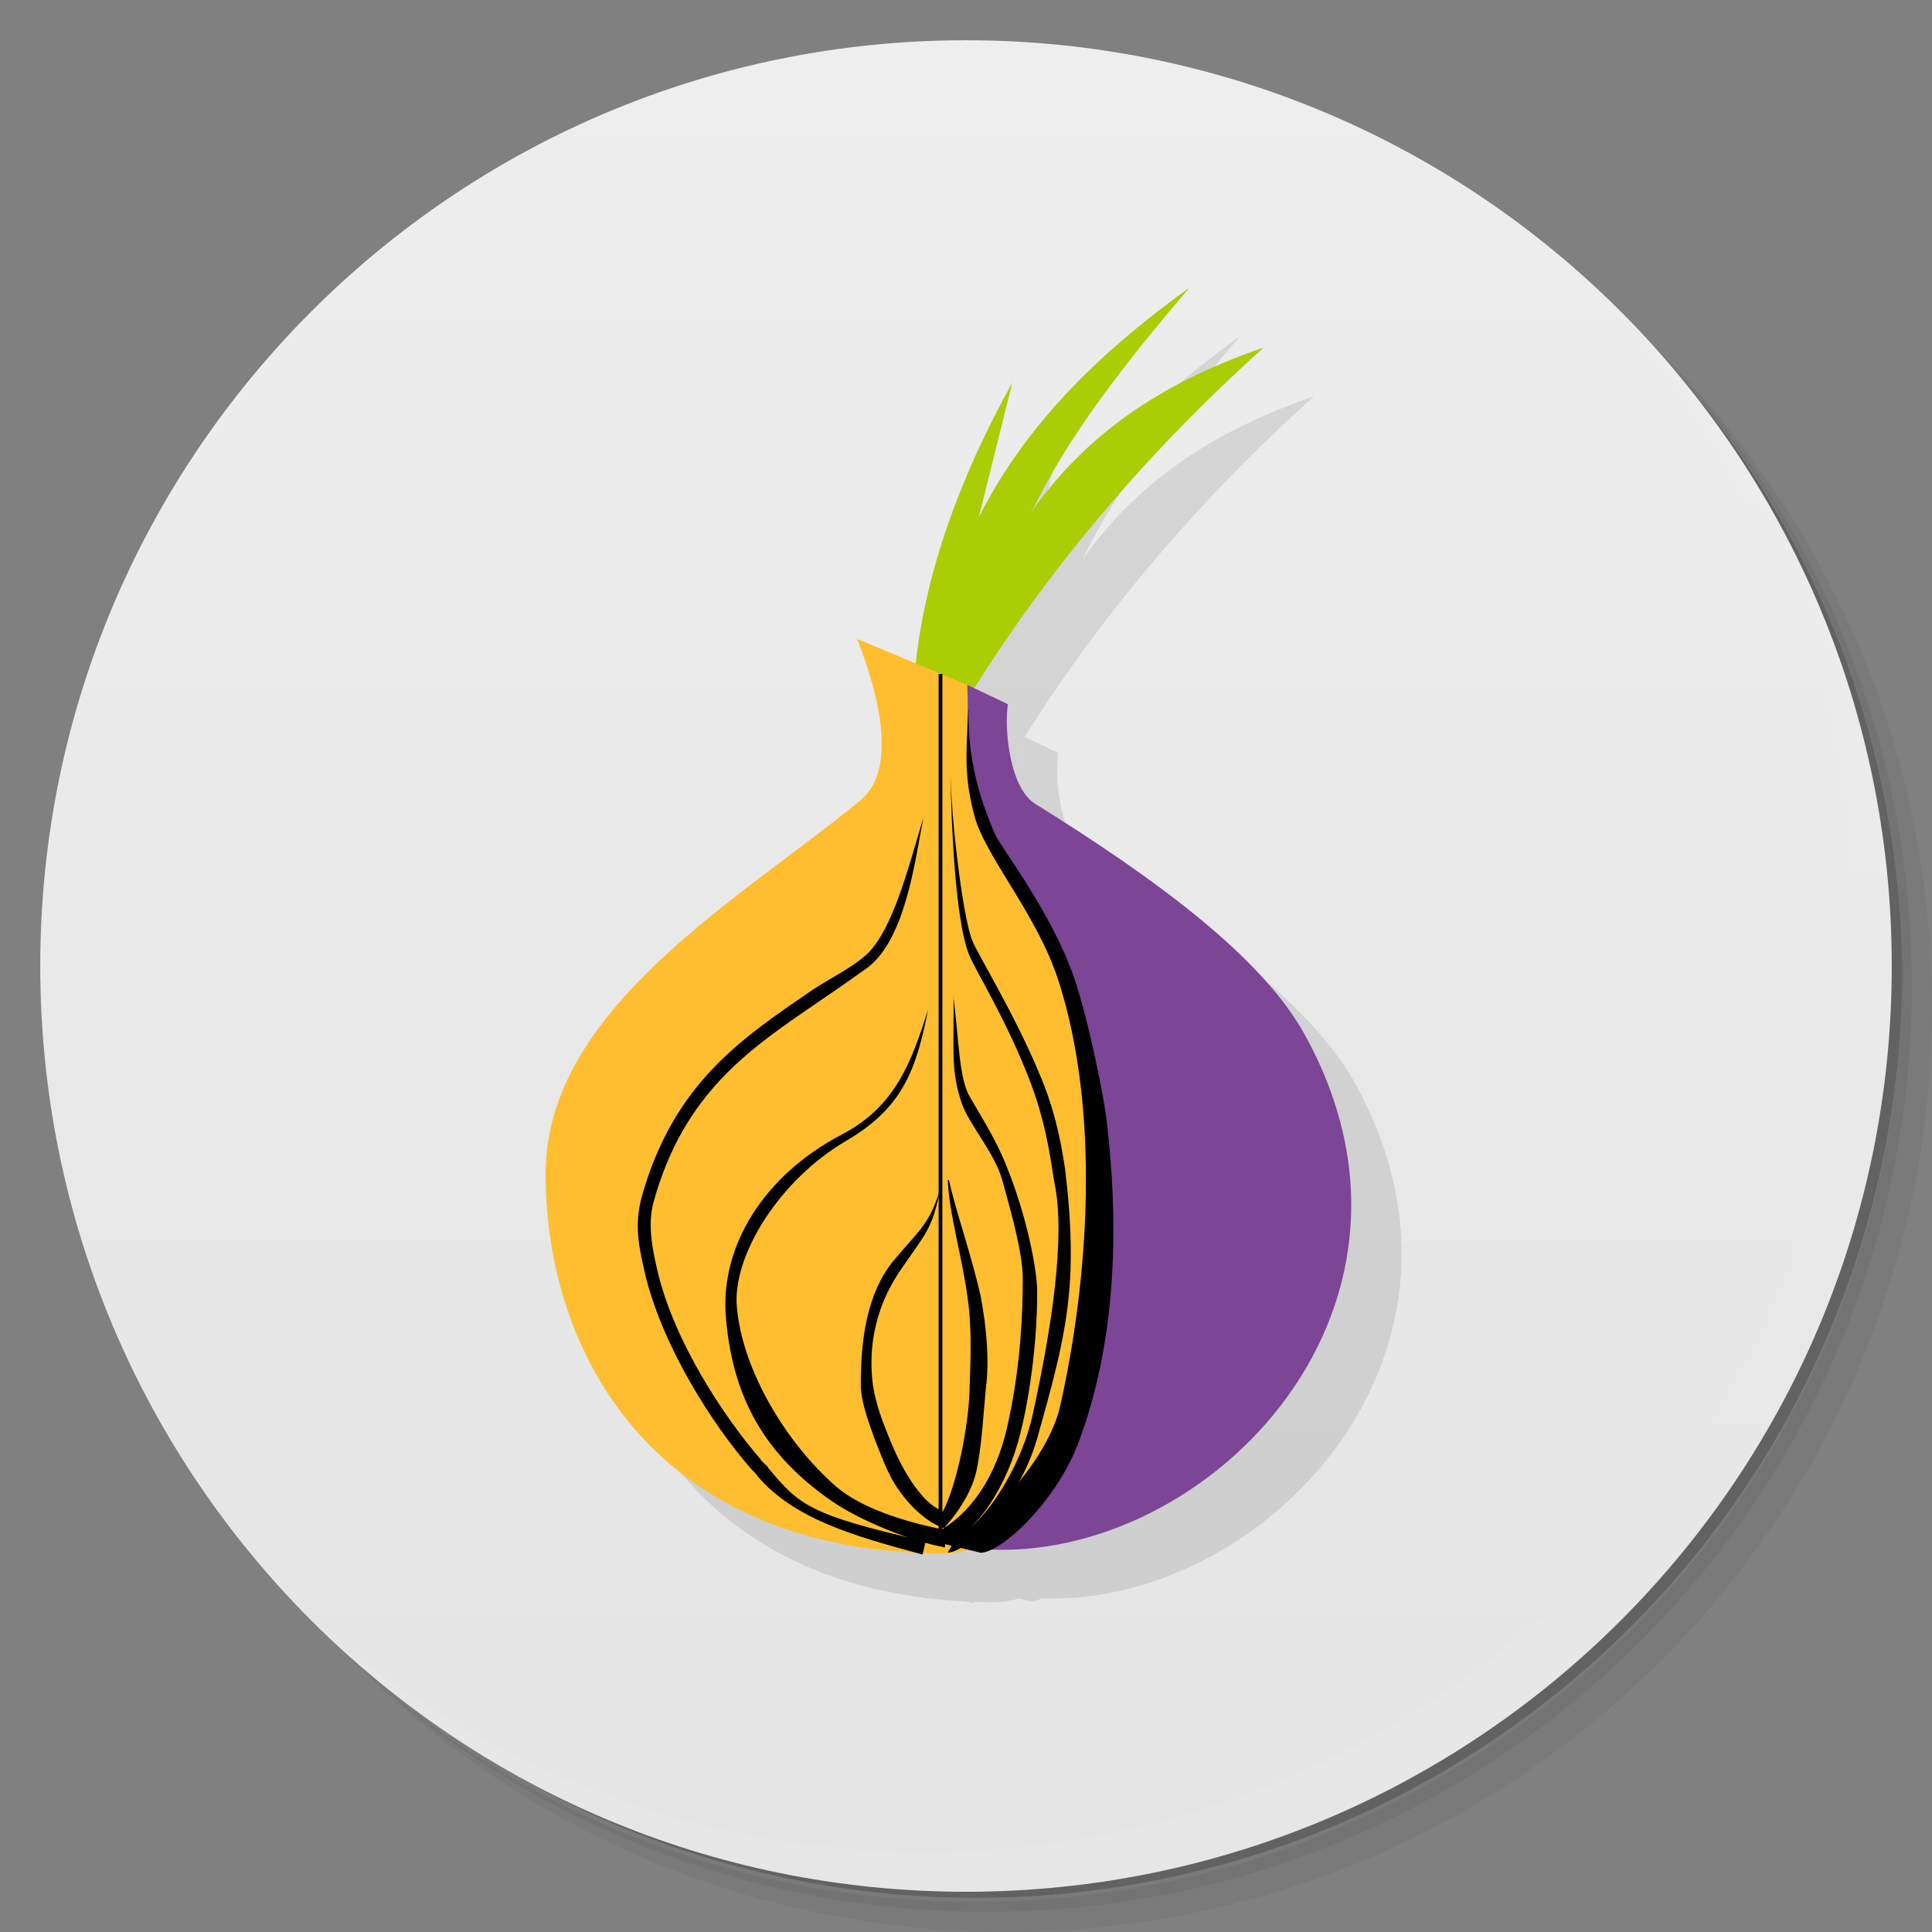 <?xml version="1.0" encoding="UTF-8" standalone="no"?>
<svg
   xmlns:dc="http://purl.org/dc/elements/1.1/"
   xmlns:cc="http://creativecommons.org/ns#"
   xmlns:rdf="http://www.w3.org/1999/02/22-rdf-syntax-ns#"
   xmlns:svg="http://www.w3.org/2000/svg"
   xmlns="http://www.w3.org/2000/svg"
   xmlns:xlink="http://www.w3.org/1999/xlink"
   xmlns:sodipodi="http://sodipodi.sourceforge.net/DTD/sodipodi-0.dtd"
   xmlns:inkscape="http://www.inkscape.org/namespaces/inkscape"
   viewBox="0 0 48 48"
   version="1.1"
   id="svg83"
   sodipodi:docname="vidalia.svg"
   inkscape:version="0.92.2pre0 (973e216, 2017-07-25)">
  <rect x="0" y="0" width="48" height="48" fill="#808080" stroke="none"/>
  <sodipodi:namedview
     pagecolor="#ffffff"
     bordercolor="#666666"
     borderopacity="1"
     objecttolerance="10"
     gridtolerance="10"
     guidetolerance="10"
     inkscape:pageopacity="0"
     inkscape:pageshadow="2"
     inkscape:window-width="640"
     inkscape:window-height="480"
     id="namedview85"
     showgrid="false"
     inkscape:zoom="4.9166667"
     inkscape:cx="24"
     inkscape:cy="24"
     inkscape:window-x="0"
     inkscape:window-y="0"
     inkscape:window-maximized="0"
     inkscape:current-layer="svg83" />
  <defs
     id="defs17">
    <linearGradient
       id="linearGradient3764"
       x1="1"
       x2="47"
       gradientUnits="userSpaceOnUse"
       gradientTransform="matrix(0,-1,1,0,-1.5e-6,48)">
      <stop
         stop-color="#e4e4e4"
         stop-opacity="1"
         id="stop2" />
      <stop
         offset="1"
         stop-color="#eee"
         stop-opacity="1"
         id="stop4" />
    </linearGradient>
    <clipPath
       id="clipPath-724775221">
      <g
         transform="translate(0,-1004.362)"
         id="g9">
        <path
           d="m -24 13 c 0 1.105 -0.672 2 -1.5 2 -0.828 0 -1.5 -0.895 -1.5 -2 0 -1.105 0.672 -2 1.5 -2 0.828 0 1.5 0.895 1.5 2 z"
           transform="matrix(15.333,0,0,11.5,415,878.862)"
           fill="#1890d0"
           id="path7" />
      </g>
    </clipPath>
    <clipPath
       id="clipPath-734034586">
      <g
         transform="translate(0,-1004.362)"
         id="g14">
        <path
           d="m -24 13 c 0 1.105 -0.672 2 -1.5 2 -0.828 0 -1.5 -0.895 -1.5 -2 0 -1.105 0.672 -2 1.5 -2 0.828 0 1.5 0.895 1.5 2 z"
           transform="matrix(15.333,0,0,11.5,415,878.862)"
           fill="#1890d0"
           id="path12" />
      </g>
    </clipPath>
  </defs>
  <g
     id="g25">
    <path
       d="m 36.31 5 c 5.859 4.062 9.688 10.831 9.688 18.5 c 0 12.426 -10.07 22.5 -22.5 22.5 c -7.669 0 -14.438 -3.828 -18.5 -9.688 c 1.037 1.822 2.306 3.499 3.781 4.969 c 4.085 3.712 9.514 5.969 15.469 5.969 c 12.703 0 23 -10.298 23 -23 c 0 -5.954 -2.256 -11.384 -5.969 -15.469 c -1.469 -1.475 -3.147 -2.744 -4.969 -3.781 z m 4.969 3.781 c 3.854 4.113 6.219 9.637 6.219 15.719 c 0 12.703 -10.297 23 -23 23 c -6.081 0 -11.606 -2.364 -15.719 -6.219 c 4.16 4.144 9.883 6.719 16.219 6.719 c 12.703 0 23 -10.298 23 -23 c 0 -6.335 -2.575 -12.06 -6.719 -16.219 z"
       opacity="0.05"
       id="path19" />
    <path
       d="m 41.28 8.781 c 3.712 4.085 5.969 9.514 5.969 15.469 c 0 12.703 -10.297 23 -23 23 c -5.954 0 -11.384 -2.256 -15.469 -5.969 c 4.113 3.854 9.637 6.219 15.719 6.219 c 12.703 0 23 -10.298 23 -23 c 0 -6.081 -2.364 -11.606 -6.219 -15.719 z"
       opacity="0.1"
       id="path21" />
    <path
       d="m 31.25 2.375 c 8.615 3.154 14.75 11.417 14.75 21.13 c 0 12.426 -10.07 22.5 -22.5 22.5 c -9.708 0 -17.971 -6.135 -21.12 -14.75 a 23 23 0 0 0 44.875 -7 a 23 23 0 0 0 -16 -21.875 z"
       opacity="0.2"
       id="path23" />
  </g>
  <g
     id="g29">
    <path
       d="m 24 1 c 12.703 0 23 10.297 23 23 c 0 12.703 -10.297 23 -23 23 -12.703 0 -23 -10.297 -23 -23 0 -12.703 10.297 -23 23 -23 z"
       fill="url(#linearGradient3764)"
       fill-opacity="1"
       id="path27" />
  </g>
  <g
     id="g31" />
  <g
     id="g59"
     transform="matrix(1.251,0,0,1.211,-6.46,-6.186)">
    <g
       clip-path="url(#clipPath-724775221)"
       id="g57">
      <g
         transform="translate(1,1)"
         id="g55">
        <g
           id="g53"
           style="opacity:0.1">
          <!-- color: #eeeeee -->
          <g
             id="g51">
            <path
               d="m 25.27,12.953 -0.668,2.77 c 0.949,-1.953 2.457,-3.426 4.191,-4.719 -1.266,1.523 -2.422,3.055 -3.129,4.582 1.191,-1.738 2.793,-2.707 4.598,-3.348 -2.402,2.227 -4.309,4.613 -5.762,7.01 l -1.152,-0.52 c 0.203,-1.918 0.898,-3.875 1.922,-5.773 m 0,-0.004"
               id="path33"
               inkscape:connector-curvature="0"
               style="fill:#000000;fill-opacity:1;fill-rule:nonzero;stroke:none" />
            <path
               d="m 22.19,18.219 2.195,0.945 c 0,0.582 -0.043,2.352 0.305,2.875 3.656,4.891 3.043,14.691 -0.738,14.941 -5.758,0 -7.953,-4.059 -7.953,-7.793 0,-3.406 3.93,-5.672 6.277,-7.68 0.594,-0.543 0.492,-1.738 -0.086,-3.285 m 0,-0.004"
               id="path35"
               inkscape:connector-curvature="0"
               style="fill:#000000;fill-opacity:1;fill-rule:nonzero;stroke:none" />
            <path
               d="m 24.375,19.16 0.805,0.395 c -0.074,0.543 0.039,1.742 0.559,2.055 2.309,1.484 4.488,3.113 5.344,4.738 3.055,5.727 -2.141,11.03 -6.629,10.523 2.441,-1.879 3.145,-5.727 2.234,-9.926 -0.371,-1.641 -0.949,-3.129 -1.973,-4.813 -0.441,-0.828 -0.301,-1.828 -0.34,-2.969 m 0,-0.004"
               id="path37"
               inkscape:connector-curvature="0"
               style="fill:#000000;fill-opacity:1;fill-rule:nonzero;stroke:none" />
            <use
               xlink:href="#SVGCleanerId_0"
               id="use39"
               x="0"
               y="0"
               width="100%"
               height="100%" />
            <use
               xlink:href="#SVGCleanerId_1"
               id="use41"
               x="0"
               y="0"
               width="100%"
               height="100%" />
            <use
               xlink:href="#SVGCleanerId_2"
               id="use43"
               x="0"
               y="0"
               width="100%"
               height="100%" />
            <use
               xlink:href="#SVGCleanerId_3"
               id="use45"
               x="0"
               y="0"
               width="100%"
               height="100%" />
            <use
               xlink:href="#SVGCleanerId_4"
               id="use47"
               x="0"
               y="0"
               width="100%"
               height="100%" />
            <use
               xlink:href="#SVGCleanerId_5"
               id="use49"
               x="0"
               y="0"
               width="100%"
               height="100%" />
          </g>
        </g>
      </g>
    </g>
  </g>
  <g
     id="g77"
     transform="matrix(1.251,0,0,1.211,-6.46,-6.186)">
    <g
       clip-path="url(#clipPath-734034586)"
       id="g75">
      <!-- color: #eeeeee -->
      <g
         id="g73">
        <path
           d="m 25.27,12.953 -0.668,2.77 c 0.949,-1.953 2.457,-3.426 4.191,-4.719 -1.266,1.523 -2.422,3.055 -3.129,4.582 1.191,-1.738 2.793,-2.707 4.598,-3.348 -2.402,2.227 -4.309,4.613 -5.762,7.01 l -1.152,-0.52 c 0.203,-1.918 0.898,-3.875 1.922,-5.773 m 0,-0.004"
           id="path61"
           inkscape:connector-curvature="0"
           style="fill:#abcd03;fill-opacity:1;fill-rule:nonzero;stroke:none" />
        <path
           d="m 22.19,18.219 2.195,0.945 c 0,0.582 -0.043,2.352 0.305,2.875 3.656,4.891 3.043,14.691 -0.738,14.941 -5.758,0 -7.953,-4.059 -7.953,-7.793 0,-3.406 3.93,-5.672 6.277,-7.68 0.594,-0.543 0.492,-1.738 -0.086,-3.285 m 0,-0.004"
           id="path63"
           inkscape:connector-curvature="0"
           style="fill:#ffbe2f;fill-opacity:1;fill-rule:nonzero;stroke:none" />
        <path
           d="m 24.375,19.16 0.805,0.395 c -0.074,0.543 0.039,1.742 0.559,2.055 2.309,1.484 4.488,3.113 5.344,4.738 3.055,5.727 -2.141,11.03 -6.629,10.523 2.441,-1.879 3.145,-5.727 2.234,-9.926 -0.371,-1.641 -0.949,-3.129 -1.973,-4.813 -0.441,-0.828 -0.301,-1.828 -0.34,-2.969 m 0,-0.004"
           id="path65"
           inkscape:connector-curvature="0"
           style="fill:#7d4595;fill-opacity:1;fill-rule:nonzero;stroke:none" />
        <path
           d="m 23.508,21.852 c -0.168,0.891 -0.355,2.496 -1.102,3.098 -0.313,0.23 -0.633,0.465 -0.965,0.695 -1.34,0.953 -2.684,1.84 -3.297,4.121 -0.129,0.488 -0.016,1.012 0.094,1.488 0.336,1.395 1.285,2.902 2.031,3.793 0,0.039 0.148,0.133 0.148,0.172 0.613,0.758 0.801,0.969 3.129,1.512 l -0.059,0.27 c -1.395,-0.387 -2.551,-0.734 -3.277,-1.605 0,-0.02 -0.133,-0.156 -0.133,-0.156 -0.781,-0.93 -1.73,-2.477 -2.086,-3.926 -0.129,-0.582 -0.238,-1.023 -0.09,-1.625 0.633,-2.363 2.01,-3.289 3.406,-4.277 0.313,-0.215 0.688,-0.402 0.988,-0.652 0.57,-0.445 0.895,-1.809 1.215,-2.902 m -0.004,0.004"
           id="SVGCleanerId_0"
           inkscape:connector-curvature="0"
           style="fill:#000000;fill-opacity:1;fill-rule:nonzero;stroke:none" />
        <path
           d="m 24.1,25.531 c 0.02,1 -0.074,1.508 0.168,2.223 0.145,0.426 0.652,1.012 0.801,1.566 0.203,0.754 0.426,1.59 0.406,2.09 0,0.582 -0.035,1.664 -0.277,2.824 -0.184,0.961 -0.609,1.785 -1.324,2.25 -0.734,-0.156 -1.594,-0.426 -2.102,-0.875 -0.988,-0.887 -1.859,-2.375 -1.973,-3.672 -0.102,-1.066 0.852,-2.633 2.18,-3.43 1.113,-0.676 1.379,-1.449 1.617,-2.684 -0.336,1.082 -0.648,1.992 -1.73,2.57 -1.563,0.852 -2.363,2.281 -2.293,3.637 0.113,1.738 0.781,2.922 2.105,3.871 0.563,0.406 1.602,0.836 2.254,0.953 v -0.09 c 0.492,-0.105 1.137,-0.941 1.453,-2.082 0.273,-1.023 0.391,-2.336 0.375,-3.164 -0.023,-0.484 -0.23,-1.531 -0.605,-2.48 -0.195,-0.523 -0.52,-1.047 -0.723,-1.414 -0.223,-0.371 -0.223,-1.164 -0.336,-2.094 m -0.004,0"
           id="SVGCleanerId_1"
           inkscape:connector-curvature="0"
           style="fill:#000000;fill-opacity:1;fill-rule:nonzero;stroke:none" />
        <path
           d="m 23.988,29.32 c 0.02,0.676 0.281,1.547 0.395,2.434 0.09,0.66 0.051,1.32 0.035,1.902 -0.02,0.672 -0.234,1.871 -0.527,2.461 -0.277,-0.133 -0.387,-0.285 -0.57,-0.527 -0.223,-0.332 -0.375,-0.66 -0.523,-1.047 -0.113,-0.289 -0.238,-0.621 -0.297,-1.012 -0.074,-0.582 -0.055,-1.484 0.582,-2.418 0.484,-0.73 0.594,-0.789 0.762,-1.641 -0.223,0.754 -0.391,0.832 -0.91,1.469 -0.578,0.699 -0.676,1.723 -0.676,2.563 0,0.344 0.137,0.727 0.266,1.102 0.148,0.383 0.277,0.77 0.484,1.063 0.309,0.469 0.699,0.734 0.895,0.785 0,0 0.004,0 0.004,0 0.004,0 0.02,0.004 0.023,0.004 v -0.02 c 0.352,-0.418 0.578,-0.836 0.645,-1.258 0.09,-0.5 0.113,-1 0.168,-1.605 0.066,-0.504 0.023,-1.184 -0.105,-1.879 -0.191,-0.871 -0.5,-1.758 -0.629,-2.379 m -0.02,0"
           id="SVGCleanerId_2"
           inkscape:connector-curvature="0"
           style="fill:#000000;fill-opacity:1;fill-rule:nonzero;stroke:none" />
        <path
           d="m 24.04,21.04 c 0.02,1.012 0.094,2.887 0.355,3.617 0.074,0.254 0.762,1.355 1.246,2.691 0.34,0.93 0.414,1.777 0.465,2.031 0.223,1.102 -0.055,2.957 -0.426,4.719 -0.191,0.949 -0.82,2.129 -1.547,2.594 l -0.148,0.27 c 0.41,-0.02 1.414,-1.047 1.77,-2.32 0.594,-2.168 0.84,-3.172 0.559,-5.57 -0.039,-0.227 -0.133,-1.02 -0.484,-1.879 -0.52,-1.297 -1.266,-2.535 -1.355,-2.785 -0.164,-0.398 -0.395,-2.164 -0.434,-3.367 m 0,0"
           id="SVGCleanerId_3"
           inkscape:connector-curvature="0"
           style="fill:#000000;fill-opacity:1;fill-rule:nonzero;stroke:none" />
        <path
           d="m 24.395,19.664 c -0.055,1.035 -0.07,1.414 0.117,2.168 0.207,0.836 1.25,2.031 1.676,3.406 0.82,2.633 0.613,6.074 0.02,8.762 -0.223,0.949 -1.285,2.324 -2.348,2.77 l 0.785,0.195 c 0.43,-0.02 1.527,-1.086 1.953,-2.305 0.688,-1.918 0.82,-4.199 0.539,-6.598 -0.016,-0.234 -0.387,-2.301 -0.742,-3.172 -0.504,-1.297 -1.398,-2.453 -1.488,-2.707 -0.168,-0.426 -0.535,-1.309 -0.508,-2.516 m -0.004,-0.004"
           id="SVGCleanerId_4"
           inkscape:connector-curvature="0"
           style="fill:#000000;fill-opacity:1;fill-rule:nonzero;stroke:none" />
        <path
           d="m 23.805,18.934 h 0.074 v 17.859 h -0.074 m 0,-17.859"
           id="SVGCleanerId_5"
           inkscape:connector-curvature="0"
           style="fill:#000000;fill-opacity:1;fill-rule:nonzero;stroke:none" />
      </g>
    </g>
  </g>
  <g
     id="g81"
     style="fill:#f9f9f9">
    <path
       d="m 40.03 7.531 c 3.712 4.084 5.969 9.514 5.969 15.469 0 12.703 -10.297 23 -23 23 c -5.954 0 -11.384 -2.256 -15.469 -5.969 4.178 4.291 10.01 6.969 16.469 6.969 c 12.703 0 23 -10.298 23 -23 0 -6.462 -2.677 -12.291 -6.969 -16.469 z"
       opacity="0.1"
       id="path79"
       style="fill:#f9f9f9" />
  </g>
</svg>

